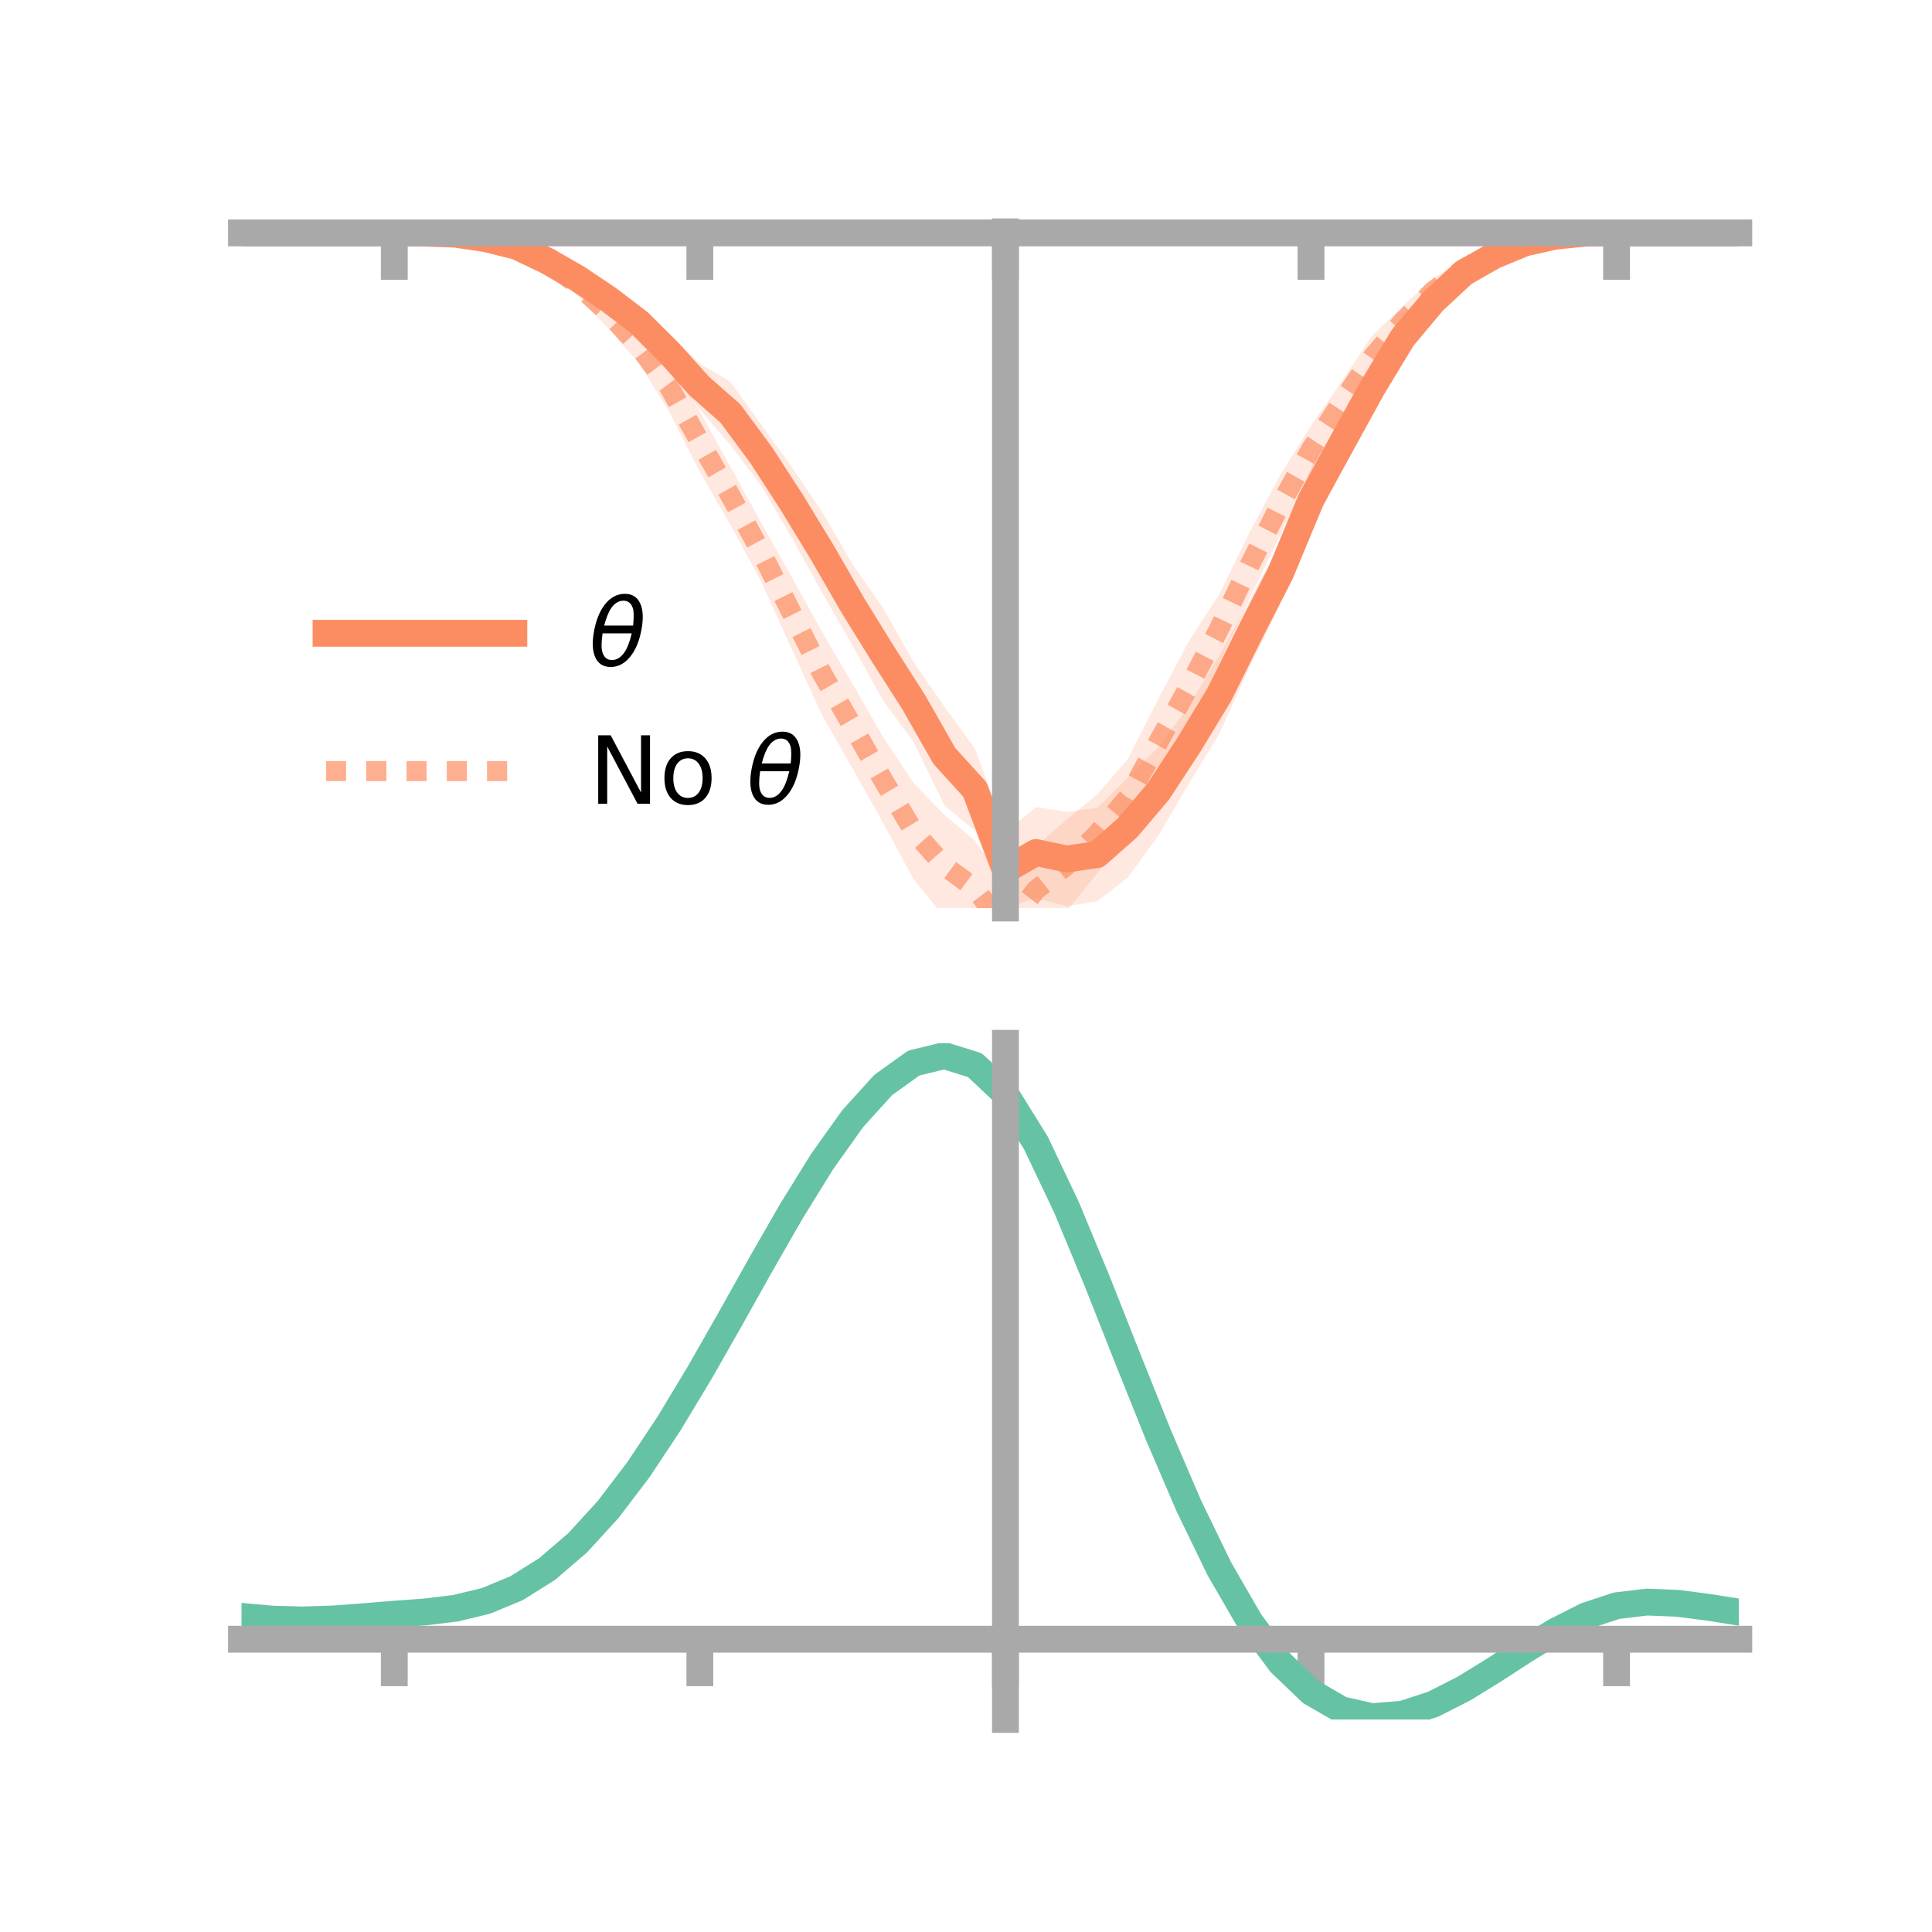 <?xml version="1.0" encoding="utf-8" standalone="no"?>
<!DOCTYPE svg PUBLIC "-//W3C//DTD SVG 1.1//EN"
  "http://www.w3.org/Graphics/SVG/1.1/DTD/svg11.dtd">
<!-- Created with matplotlib (https://matplotlib.org/) -->
<svg height="144pt" version="1.1" viewBox="0 0 144 144" width="144pt" xmlns="http://www.w3.org/2000/svg" xmlns:xlink="http://www.w3.org/1999/xlink">
 <defs>
  <style type="text/css">*{stroke-linecap:butt;stroke-linejoin:round;}</style>
 </defs>
 <g id="figure_1">
  <g id="patch_1">
   <path d="M 0 144 
L 144 144 
L 144 0 
L 0 0 
z
" style="fill:none;"/>
  </g>
  <g id="axes_1">
   <g id="patch_2">
    <path d="M 18 67.68 
L 129.6 67.68 
L 129.6 17.28 
L 18 17.28 
z
" style="fill:none;"/>
   </g>
   <g id="PolyCollection_1">
    <path clip-path="url(#pcd832ff0cc)" d="M 18 17.36 
L 18 17.36 
L 20.278 17.36 
L 22.555 17.36 
L 24.833 17.36 
L 27.11 17.36 
L 29.388 17.36 
L 31.665 17.341 
L 33.943 17.28 
L 36.22 17.465 
L 38.498 17.871 
L 40.776 18.849 
L 43.053 19.89 
L 45.331 21.344 
L 47.608 22.874 
L 49.886 24.878 
L 52.163 27.113 
L 54.441 28.456 
L 56.718 31.616 
L 58.996 34.775 
L 61.273 38.145 
L 63.551 42.081 
L 65.829 45.334 
L 68.106 49.365 
L 70.384 52.67 
L 72.661 55.776 
L 74.939 62.033 
L 77.216 60.157 
L 79.494 60.509 
L 81.771 60.219 
L 84.049 57.955 
L 86.327 55.706 
L 88.604 52.62 
L 90.882 48.849 
L 93.159 44.701 
L 95.437 40.467 
L 97.714 34.874 
L 99.992 31.232 
L 102.269 27.485 
L 104.547 23.893 
L 106.824 21.625 
L 109.102 19.661 
L 111.38 18.561 
L 113.657 17.777 
L 115.935 17.437 
L 118.212 17.33 
L 120.49 17.358 
L 122.767 17.36 
L 125.045 17.36 
L 127.322 17.36 
L 129.6 17.36 
L 129.6 17.36 
L 129.6 17.36 
L 127.322 17.36 
L 125.045 17.36 
L 122.767 17.36 
L 120.49 17.363 
L 118.212 17.425 
L 115.935 17.756 
L 113.657 18.433 
L 111.38 19.524 
L 109.102 21.017 
L 106.824 23.29 
L 104.547 26.451 
L 102.269 30.384 
L 99.992 34.922 
L 97.714 39.624 
L 95.437 44.989 
L 93.159 49.66 
L 90.882 54.692 
L 88.604 58.423 
L 86.327 62.294 
L 84.049 65.419 
L 81.771 67.178 
L 79.494 67.54 
L 77.216 66.923 
L 74.939 67.68 
L 72.661 61.917 
L 70.384 60.016 
L 68.106 55.317 
L 65.829 52.227 
L 63.551 48.118 
L 61.273 44.166 
L 58.996 40.053 
L 56.718 36.183 
L 54.441 33.183 
L 52.163 30.517 
L 49.886 27.692 
L 47.608 25.158 
L 45.331 23.222 
L 43.053 21.614 
L 40.776 20.039 
L 38.498 18.842 
L 36.22 18.121 
L 33.943 17.63 
L 31.665 17.411 
L 29.388 17.36 
L 27.11 17.36 
L 24.833 17.36 
L 22.555 17.36 
L 20.278 17.36 
L 18 17.36 
z
" style="fill:#fc8d62;fill-opacity:0.2;"/>
   </g>
   <g id="PolyCollection_2">
    <path clip-path="url(#pcd832ff0cc)" d="M 18 17.36 
L 18 17.36 
L 20.278 17.36 
L 22.555 17.36 
L 24.833 17.36 
L 27.11 17.36 
L 29.388 17.36 
L 31.665 17.332 
L 33.943 17.37 
L 36.22 17.595 
L 38.498 17.995 
L 40.776 18.732 
L 43.053 20.417 
L 45.331 22.132 
L 47.608 24.575 
L 49.886 27.028 
L 52.163 30.682 
L 54.441 34.781 
L 56.718 38.936 
L 58.996 42.988 
L 61.273 47.107 
L 63.551 50.989 
L 65.829 54.951 
L 68.106 58.376 
L 70.384 60.73 
L 72.661 62.66 
L 74.939 65.947 
L 77.216 63.11 
L 79.494 61.089 
L 81.771 59.216 
L 84.049 56.601 
L 86.327 52.112 
L 88.604 47.801 
L 90.882 44.284 
L 93.159 39.629 
L 95.437 35.372 
L 97.714 31.734 
L 99.992 28.445 
L 102.269 25.02 
L 104.547 22.809 
L 106.824 20.746 
L 109.102 19.271 
L 111.38 18.225 
L 113.657 17.618 
L 115.935 17.371 
L 118.212 17.335 
L 120.49 17.36 
L 122.767 17.36 
L 125.045 17.36 
L 127.322 17.36 
L 129.6 17.36 
L 129.6 17.36 
L 129.6 17.36 
L 127.322 17.36 
L 125.045 17.36 
L 122.767 17.36 
L 120.49 17.361 
L 118.212 17.441 
L 115.935 17.677 
L 113.657 18.217 
L 111.38 19.347 
L 109.102 20.793 
L 106.824 22.619 
L 104.547 25.147 
L 102.269 28.295 
L 99.992 31.504 
L 97.714 35.255 
L 95.437 39.83 
L 93.159 44.541 
L 90.882 49.399 
L 88.604 54.616 
L 86.327 58.527 
L 84.049 62.352 
L 81.771 65.099 
L 79.494 67.926 
L 77.216 69.554 
L 74.939 72.531 
L 72.661 69.756 
L 70.384 68.335 
L 68.106 65.551 
L 65.829 61.351 
L 63.551 57.287 
L 61.273 53.296 
L 58.996 48.336 
L 56.718 43.326 
L 54.441 39.105 
L 52.163 35.179 
L 49.886 30.692 
L 47.608 27.05 
L 45.331 24.488 
L 43.053 22.052 
L 40.776 20.274 
L 38.498 19.126 
L 36.22 18.186 
L 33.943 17.699 
L 31.665 17.432 
L 29.388 17.36 
L 27.11 17.36 
L 24.833 17.36 
L 22.555 17.36 
L 20.278 17.36 
L 18 17.36 
z
" style="fill:#fc8d62;fill-opacity:0.2;"/>
   </g>
   <g id="matplotlib.axis_1">
    <g id="xtick_1">
     <g id="line2d_1">
      <defs>
       <path d="M 0 0 
L 0 3.5 
" id="mbfce3ae863" style="stroke:#a9a9a9;stroke-width:2;"/>
      </defs>
      <g>
       <use style="fill:#a9a9a9;stroke:#a9a9a9;stroke-width:2;" x="29.388" xlink:href="#mbfce3ae863" y="17.36"/>
      </g>
     </g>
    </g>
    <g id="xtick_2">
     <g id="line2d_2">
      <g>
       <use style="fill:#a9a9a9;stroke:#a9a9a9;stroke-width:2;" x="52.163" xlink:href="#mbfce3ae863" y="17.36"/>
      </g>
     </g>
    </g>
    <g id="xtick_3">
     <g id="line2d_3">
      <g>
       <use style="fill:#a9a9a9;stroke:#a9a9a9;stroke-width:2;" x="74.939" xlink:href="#mbfce3ae863" y="17.36"/>
      </g>
     </g>
    </g>
    <g id="xtick_4">
     <g id="line2d_4">
      <g>
       <use style="fill:#a9a9a9;stroke:#a9a9a9;stroke-width:2;" x="97.714" xlink:href="#mbfce3ae863" y="17.36"/>
      </g>
     </g>
    </g>
    <g id="xtick_5">
     <g id="line2d_5">
      <g>
       <use style="fill:#a9a9a9;stroke:#a9a9a9;stroke-width:2;" x="120.49" xlink:href="#mbfce3ae863" y="17.36"/>
      </g>
     </g>
    </g>
   </g>
   <g id="matplotlib.axis_2"/>
   <g id="line2d_6">
    <path clip-path="url(#pcd832ff0cc)" d="M 18 17.36 
L 20.278 17.36 
L 22.555 17.36 
L 24.833 17.36 
L 27.11 17.36 
L 29.388 17.36 
L 31.665 17.376 
L 33.943 17.455 
L 36.22 17.793 
L 38.498 18.357 
L 40.776 19.444 
L 43.053 20.752 
L 45.331 22.283 
L 47.608 24.016 
L 49.886 26.285 
L 52.163 28.815 
L 54.441 30.819 
L 56.718 33.9 
L 58.996 37.414 
L 61.273 41.155 
L 63.551 45.099 
L 65.829 48.781 
L 68.106 52.341 
L 70.384 56.343 
L 72.661 58.847 
L 74.939 64.857 
L 77.216 63.54 
L 79.494 64.024 
L 81.771 63.698 
L 84.049 61.687 
L 86.327 59 
L 88.604 55.521 
L 90.882 51.771 
L 93.159 47.181 
L 95.437 42.728 
L 97.714 37.249 
L 99.992 33.077 
L 102.269 28.935 
L 104.547 25.172 
L 106.824 22.457 
L 109.102 20.339 
L 111.38 19.042 
L 113.657 18.105 
L 115.935 17.597 
L 118.212 17.378 
L 120.49 17.361 
L 122.767 17.36 
L 125.045 17.36 
L 127.322 17.36 
L 129.6 17.36 
" style="fill:none;stroke:#fc8d62;stroke-linecap:square;stroke-width:2;"/>
   </g>
   <g id="line2d_7">
    <path clip-path="url(#pcd832ff0cc)" d="M 18 17.36 
L 20.278 17.36 
L 22.555 17.36 
L 24.833 17.36 
L 27.11 17.36 
L 29.388 17.36 
L 31.665 17.382 
L 33.943 17.534 
L 36.22 17.891 
L 38.498 18.561 
L 40.776 19.503 
L 43.053 21.235 
L 45.331 23.31 
L 47.608 25.812 
L 49.886 28.86 
L 52.163 32.931 
L 54.441 36.943 
L 56.718 41.131 
L 58.996 45.662 
L 61.273 50.201 
L 63.551 54.138 
L 65.829 58.151 
L 68.106 61.964 
L 70.384 64.533 
L 72.661 66.208 
L 74.939 69.239 
L 77.216 66.332 
L 79.494 64.508 
L 81.771 62.157 
L 84.049 59.477 
L 86.327 55.319 
L 88.604 51.209 
L 90.882 46.841 
L 93.159 42.085 
L 95.437 37.601 
L 97.714 33.494 
L 99.992 29.974 
L 102.269 26.657 
L 104.547 23.978 
L 106.824 21.682 
L 109.102 20.032 
L 111.38 18.786 
L 113.657 17.917 
L 115.935 17.524 
L 118.212 17.388 
L 120.49 17.36 
L 122.767 17.36 
L 125.045 17.36 
L 127.322 17.36 
L 129.6 17.36 
" style="fill:none;stroke:#fc8d62;stroke-dasharray:1.5,1.5;stroke-dashoffset:0;stroke-opacity:0.7;stroke-width:1.5;"/>
   </g>
   <g id="patch_3">
    <path d="M 74.939 67.68 
L 74.939 17.28 
" style="fill:none;stroke:#a9a9a9;stroke-linecap:square;stroke-linejoin:miter;stroke-width:2;"/>
   </g>
   <g id="patch_4">
    <path d="M 129.6 67.68 
L 129.6 17.28 
" style="fill:none;"/>
   </g>
   <g id="patch_5">
    <path d="M 18 17.36 
L 129.6 17.36 
" style="fill:none;stroke:#a9a9a9;stroke-linecap:square;stroke-linejoin:miter;stroke-width:2;"/>
   </g>
   <g id="patch_6">
    <path d="M 18 17.28 
L 129.6 17.28 
" style="fill:none;"/>
   </g>
   <g id="legend_1">
    <g id="line2d_8">
     <path d="M 24.3 47.2 
L 38.3 47.2 
" style="fill:none;stroke:#fc8d62;stroke-linecap:square;stroke-width:2;"/>
    </g>
    <g id="line2d_9"/>
    <g id="text_1">
     <!-- $\theta$ -->
     <g transform="translate(43.9 49.65)scale(0.07 -0.07)">
      <defs>
       <path d="M 45.516 34.672 
L 14.453 34.672 
Q 12.359 20.062 14.5 13.875 
Q 17.188 6.25 24.469 6.25 
Q 31.781 6.25 37.359 13.922 
Q 42.234 20.656 45.516 34.672 
z
M 47.016 42.969 
Q 48.344 56.844 46.625 61.719 
Q 43.953 69.438 36.766 69.438 
Q 29.297 69.438 23.828 61.812 
Q 19.531 55.672 16.156 42.969 
z
M 38.188 76.766 
Q 49.906 76.766 54.594 66.406 
Q 59.281 56.109 55.719 37.844 
Q 52.203 19.625 43.453 9.281 
Q 34.766 -1.125 23.047 -1.125 
Q 11.281 -1.125 6.641 9.281 
Q 2 19.625 5.516 37.844 
Q 9.078 56.109 17.719 66.406 
Q 26.422 76.766 38.188 76.766 
z
" id="DejaVuSans-Oblique-952"/>
      </defs>
      <use transform="translate(0 0.234)" xlink:href="#DejaVuSans-Oblique-952"/>
     </g>
    </g>
    <g id="line2d_10">
     <path d="M 24.3 57.474 
L 38.3 57.474 
" style="fill:none;stroke:#fc8d62;stroke-dasharray:1.5,1.5;stroke-dashoffset:0;stroke-opacity:0.7;stroke-width:1.5;"/>
    </g>
    <g id="line2d_11"/>
    <g id="text_2">
     <!-- No $\theta$ -->
     <g transform="translate(43.9 59.924)scale(0.07 -0.07)">
      <defs>
       <path d="M 9.812 72.906 
L 23.094 72.906 
L 55.422 11.922 
L 55.422 72.906 
L 64.984 72.906 
L 64.984 0 
L 51.703 0 
L 19.391 60.984 
L 19.391 0 
L 9.812 0 
z
" id="DejaVuSans-78"/>
       <path d="M 30.609 48.391 
Q 23.391 48.391 19.188 42.75 
Q 14.984 37.109 14.984 27.297 
Q 14.984 17.484 19.156 11.844 
Q 23.344 6.203 30.609 6.203 
Q 37.797 6.203 41.984 11.859 
Q 46.188 17.531 46.188 27.297 
Q 46.188 37.016 41.984 42.703 
Q 37.797 48.391 30.609 48.391 
z
M 30.609 56 
Q 42.328 56 49.016 48.375 
Q 55.719 40.766 55.719 27.297 
Q 55.719 13.875 49.016 6.219 
Q 42.328 -1.422 30.609 -1.422 
Q 18.844 -1.422 12.172 6.219 
Q 5.516 13.875 5.516 27.297 
Q 5.516 40.766 12.172 48.375 
Q 18.844 56 30.609 56 
z
" id="DejaVuSans-111"/>
       <path id="DejaVuSans-32"/>
      </defs>
      <use transform="translate(0 0.234)" xlink:href="#DejaVuSans-78"/>
      <use transform="translate(74.805 0.234)" xlink:href="#DejaVuSans-111"/>
      <use transform="translate(135.986 0.234)" xlink:href="#DejaVuSans-32"/>
      <use transform="translate(167.773 0.234)" xlink:href="#DejaVuSans-Oblique-952"/>
     </g>
    </g>
   </g>
  </g>
  <g id="axes_2">
   <g id="patch_7">
    <path d="M 18 128.16 
L 129.6 128.16 
L 129.6 77.76 
L 18 77.76 
z
" style="fill:none;"/>
   </g>
   <g id="PolyCollection_3">
    <path clip-path="url(#p30ab7649b5)" d="M 18 120.512 
L 18 120.434 
L 20.278 120.649 
L 22.555 120.712 
L 24.833 120.631 
L 27.11 120.454 
L 29.388 120.256 
L 31.665 120.087 
L 33.943 119.806 
L 36.22 119.252 
L 38.498 118.295 
L 40.776 116.847 
L 43.053 114.854 
L 45.331 112.31 
L 47.608 109.245 
L 49.886 105.728 
L 52.163 101.86 
L 54.441 97.77 
L 56.718 93.612 
L 58.996 89.561 
L 61.273 85.807 
L 63.551 82.547 
L 65.829 79.986 
L 68.106 78.324 
L 70.384 77.76 
L 72.661 78.481 
L 74.939 80.657 
L 77.216 84.375 
L 79.494 89.239 
L 81.771 94.803 
L 84.049 100.651 
L 86.327 106.42 
L 88.604 111.81 
L 90.882 116.585 
L 93.159 120.582 
L 95.437 123.7 
L 97.714 125.906 
L 99.992 127.228 
L 102.269 127.743 
L 104.547 127.563 
L 106.824 126.827 
L 109.102 125.689 
L 111.38 124.312 
L 113.657 122.858 
L 115.935 121.486 
L 118.212 120.351 
L 120.49 119.6 
L 122.767 119.332 
L 125.045 119.43 
L 127.322 119.734 
L 129.6 120.105 
L 129.6 120.208 
L 129.6 120.208 
L 127.322 119.861 
L 125.045 119.575 
L 122.767 119.486 
L 120.49 119.759 
L 118.212 120.52 
L 115.935 121.686 
L 113.657 123.104 
L 111.38 124.611 
L 109.102 126.037 
L 106.824 127.212 
L 104.547 127.97 
L 102.269 128.16 
L 99.992 127.651 
L 97.714 126.346 
L 95.437 124.183 
L 93.159 121.148 
L 90.882 117.273 
L 88.604 112.647 
L 86.327 107.425 
L 84.049 101.831 
L 81.771 96.154 
L 79.494 90.749 
L 77.216 86.02 
L 74.939 82.406 
L 72.661 80.297 
L 70.384 79.601 
L 68.106 80.149 
L 65.829 81.753 
L 63.551 84.221 
L 61.273 87.354 
L 58.996 90.956 
L 56.718 94.836 
L 54.441 98.812 
L 52.163 102.719 
L 49.886 106.412 
L 47.608 109.769 
L 45.331 112.697 
L 43.053 115.135 
L 40.776 117.053 
L 38.498 118.459 
L 36.22 119.394 
L 33.943 119.937 
L 31.665 120.208 
L 29.388 120.365 
L 27.11 120.546 
L 24.833 120.705 
L 22.555 120.77 
L 20.278 120.708 
L 18 120.512 
z
" style="fill:#66c2a5;fill-opacity:0.2;"/>
   </g>
   <g id="matplotlib.axis_3">
    <g id="xtick_6">
     <g id="line2d_12">
      <g>
       <use style="fill:#a9a9a9;stroke:#a9a9a9;stroke-width:2;" x="29.388" xlink:href="#mbfce3ae863" y="122.178"/>
      </g>
     </g>
    </g>
    <g id="xtick_7">
     <g id="line2d_13">
      <g>
       <use style="fill:#a9a9a9;stroke:#a9a9a9;stroke-width:2;" x="52.163" xlink:href="#mbfce3ae863" y="122.178"/>
      </g>
     </g>
    </g>
    <g id="xtick_8">
     <g id="line2d_14">
      <g>
       <use style="fill:#a9a9a9;stroke:#a9a9a9;stroke-width:2;" x="74.939" xlink:href="#mbfce3ae863" y="122.178"/>
      </g>
     </g>
    </g>
    <g id="xtick_9">
     <g id="line2d_15">
      <g>
       <use style="fill:#a9a9a9;stroke:#a9a9a9;stroke-width:2;" x="97.714" xlink:href="#mbfce3ae863" y="122.178"/>
      </g>
     </g>
    </g>
    <g id="xtick_10">
     <g id="line2d_16">
      <g>
       <use style="fill:#a9a9a9;stroke:#a9a9a9;stroke-width:2;" x="120.49" xlink:href="#mbfce3ae863" y="122.178"/>
      </g>
     </g>
    </g>
   </g>
   <g id="matplotlib.axis_4"/>
   <g id="line2d_17">
    <path clip-path="url(#p30ab7649b5)" d="M 18 120.473 
L 20.278 120.679 
L 22.555 120.741 
L 24.833 120.668 
L 27.11 120.5 
L 29.388 120.311 
L 31.665 120.148 
L 33.943 119.871 
L 36.22 119.323 
L 38.498 118.377 
L 40.776 116.95 
L 43.053 114.994 
L 45.331 112.503 
L 47.608 109.507 
L 49.886 106.07 
L 52.163 102.29 
L 54.441 98.291 
L 56.718 94.224 
L 58.996 90.259 
L 61.273 86.58 
L 63.551 83.384 
L 65.829 80.869 
L 68.106 79.236 
L 70.384 78.68 
L 72.661 79.389 
L 74.939 81.532 
L 77.216 85.198 
L 79.494 89.994 
L 81.771 95.479 
L 84.049 101.241 
L 86.327 106.923 
L 88.604 112.228 
L 90.882 116.929 
L 93.159 120.865 
L 95.437 123.941 
L 97.714 126.126 
L 99.992 127.44 
L 102.269 127.951 
L 104.547 127.767 
L 106.824 127.019 
L 109.102 125.863 
L 111.38 124.462 
L 113.657 122.981 
L 115.935 121.586 
L 118.212 120.435 
L 120.49 119.68 
L 122.767 119.409 
L 125.045 119.502 
L 127.322 119.797 
L 129.6 120.156 
" style="fill:none;stroke:#66c2a5;stroke-linecap:square;stroke-width:2;"/>
   </g>
   <g id="patch_8">
    <path d="M 74.939 128.16 
L 74.939 77.76 
" style="fill:none;stroke:#a9a9a9;stroke-linecap:square;stroke-linejoin:miter;stroke-width:2;"/>
   </g>
   <g id="patch_9">
    <path d="M 129.6 128.16 
L 129.6 77.76 
" style="fill:none;"/>
   </g>
   <g id="patch_10">
    <path d="M 18 122.178 
L 129.6 122.178 
" style="fill:none;stroke:#a9a9a9;stroke-linecap:square;stroke-linejoin:miter;stroke-width:2;"/>
   </g>
   <g id="patch_11">
    <path d="M 18 77.76 
L 129.6 77.76 
" style="fill:none;"/>
   </g>
  </g>
 </g>
 <defs>
  <clipPath id="pcd832ff0cc">
   <rect height="50.4" width="111.6" x="18" y="17.28"/>
  </clipPath>
  <clipPath id="p30ab7649b5">
   <rect height="50.4" width="111.6" x="18" y="77.76"/>
  </clipPath>
 </defs>
</svg>
